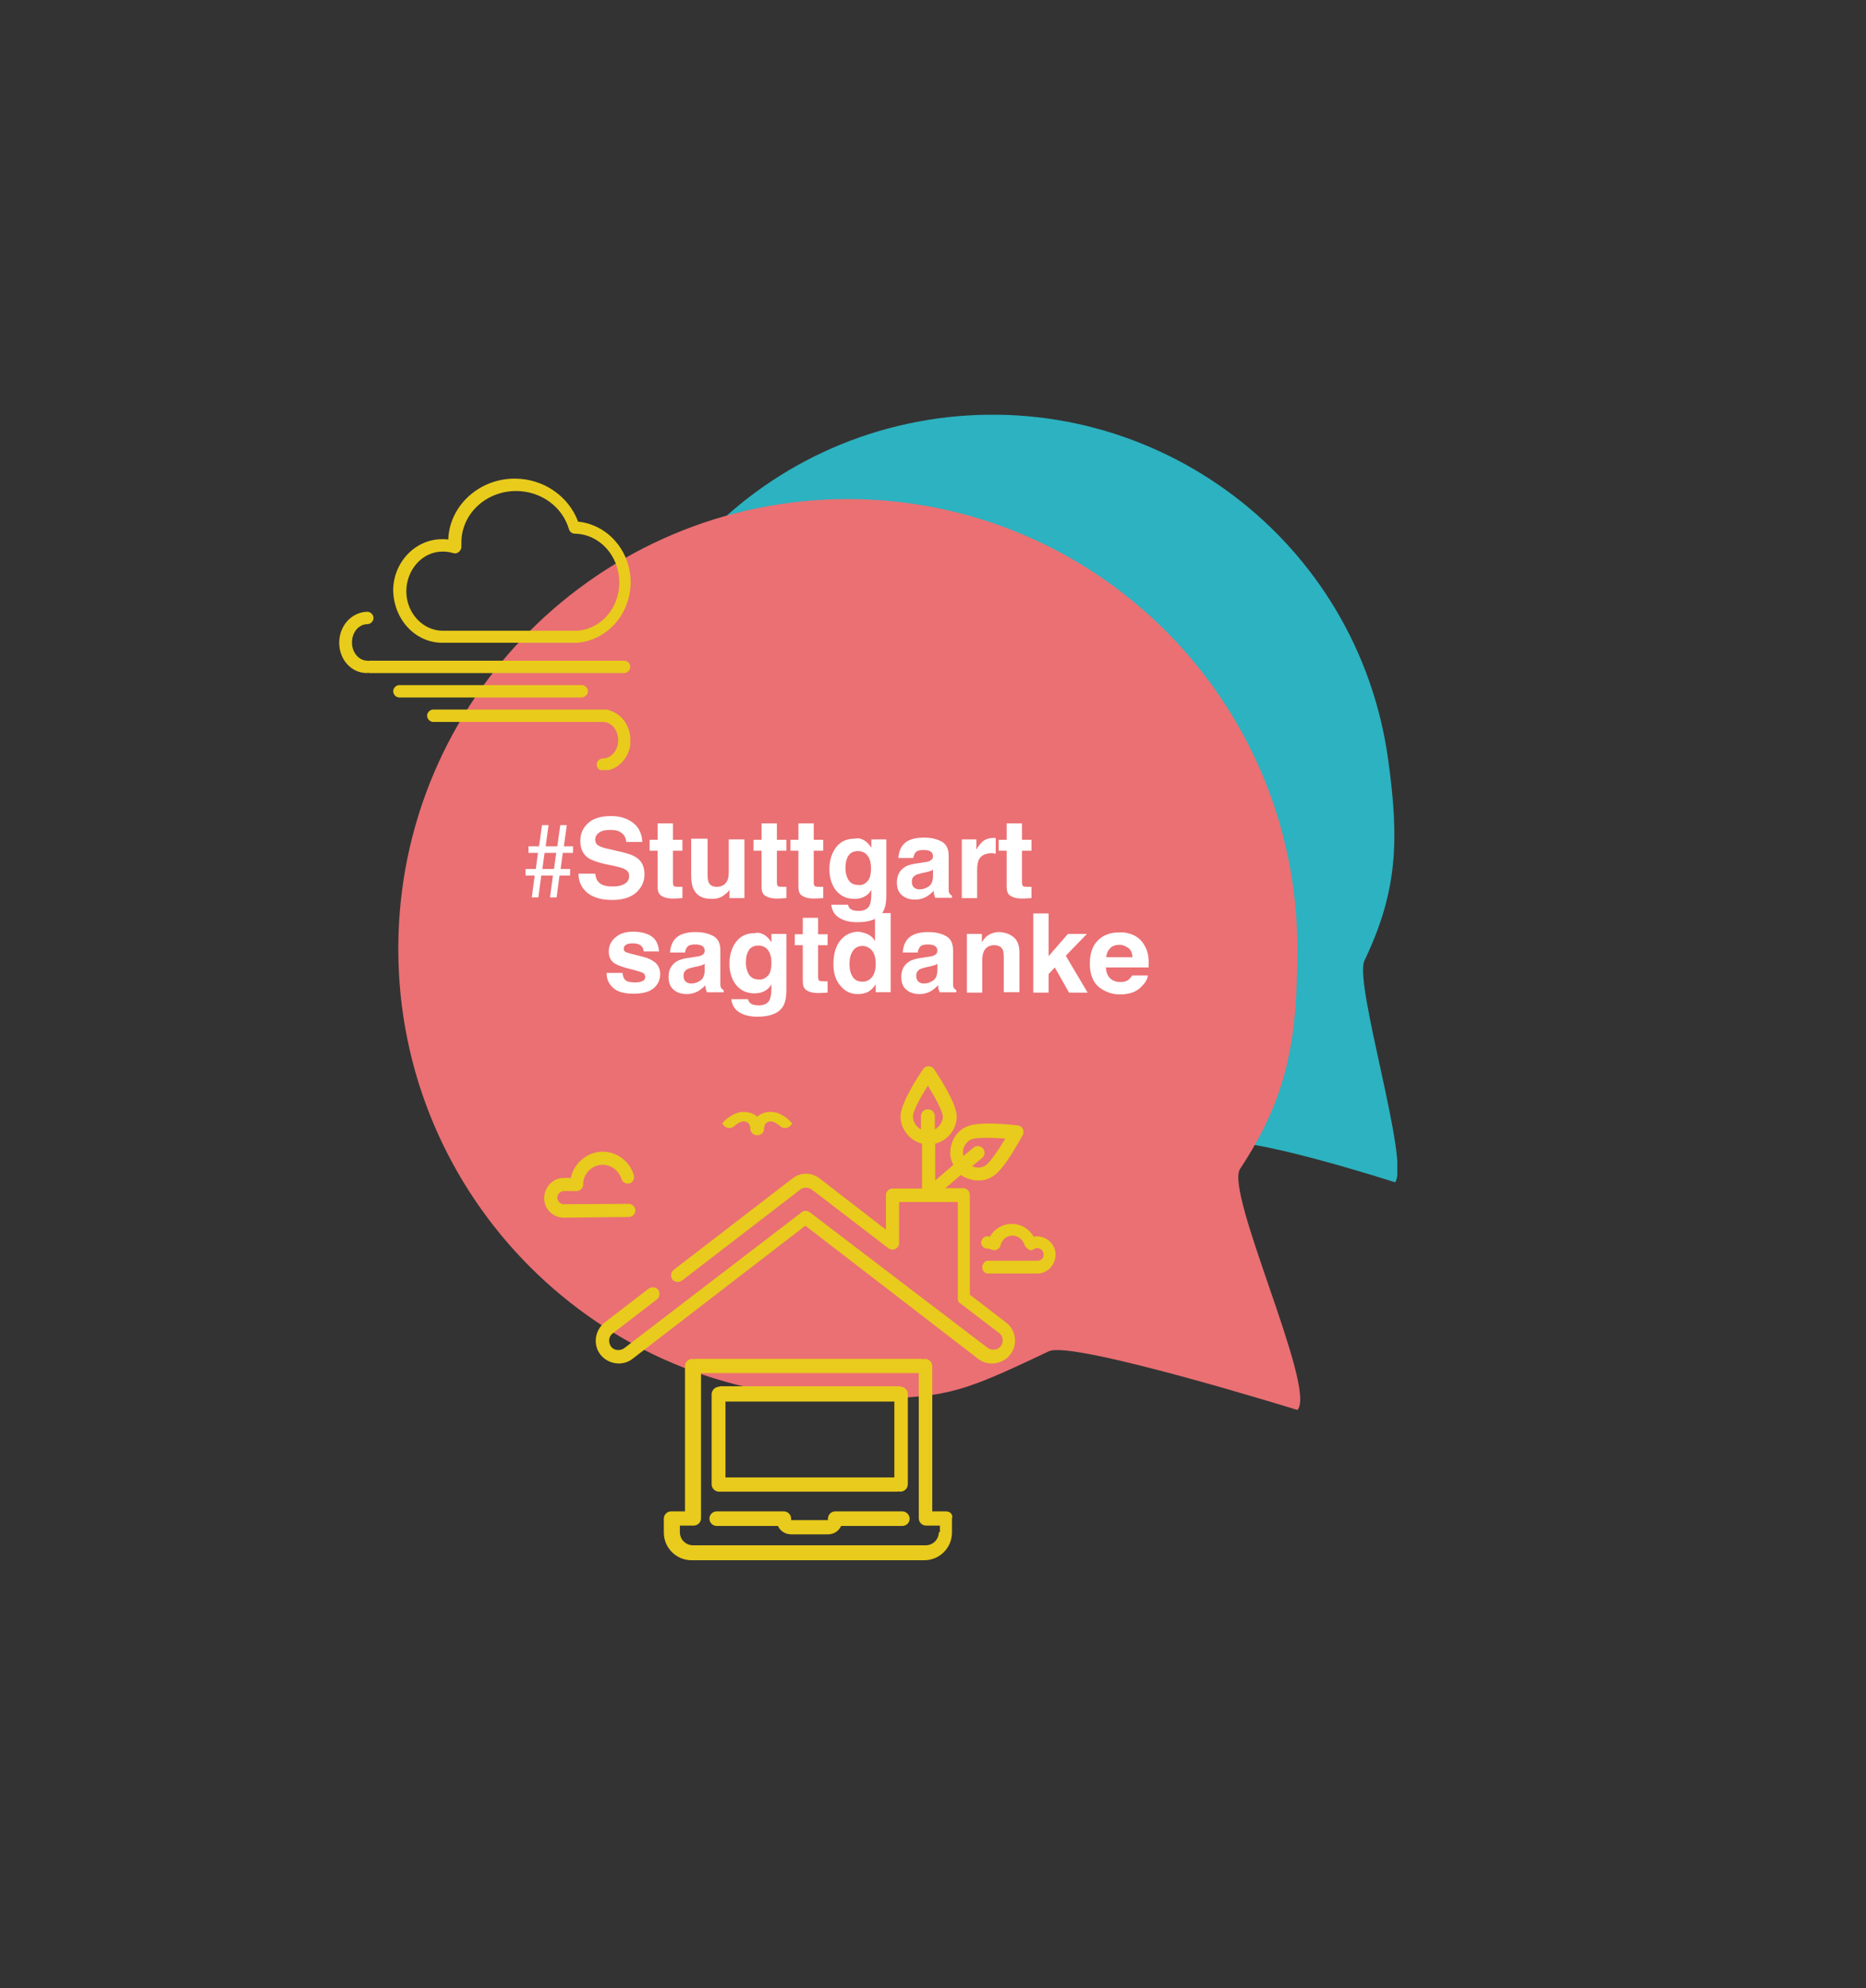 <?xml version="1.0" encoding="utf-8"?>
<!-- Generator: Adobe Illustrator 18.0.0, SVG Export Plug-In . SVG Version: 6.00 Build 0)  -->
<!DOCTYPE svg PUBLIC "-//W3C//DTD SVG 1.1//EN" "http://www.w3.org/Graphics/SVG/1.1/DTD/svg11.dtd">
<svg version="1.1" id="Layer_1" xmlns="http://www.w3.org/2000/svg" xmlns:xlink="http://www.w3.org/1999/xlink" x="0px" y="0px"
	 viewBox="0 0 511.6 545" enable-background="new 0 0 511.6 545" xml:space="preserve">
<rect x="0" y="0" width="511.6" height="545" fill="#333333" stroke="none"/>
<g>
	<g id="green-bubble">
		<defs>
			<rect id="SVGID_1_" x="162.5" y="113.7" width="220.6" height="219.1"/>
		</defs>
		<clipPath id="SVGID_2_">
			<use xlink:href="#SVGID_1_"  overflow="visible"/>
		</clipPath>
		<path clip-path="url(#SVGID_2_)" fill="#2CB2C0" d="M380.6,208.3c3.1,22.2,2.5,36.2-6.5,55c-3,6.2,12.5,55.3,8.4,60.8
			c0,0-43.1-13.9-48.5-10.4c-20.8,13.6-23.4,14.9-47,18.1c-59.9,8.3-115.2-33.6-123.5-93.6c-8.3-59.9,33.6-115.2,93.6-123.5
			C317.1,106.5,372.4,148.3,380.6,208.3"/>
	</g>
	<g id="red-bubble">
		<defs>
			<rect id="SVGID_3_" x="109.2" y="136.9" width="247.3" height="249.6"/>
		</defs>
		<clipPath id="SVGID_4_">
			<use xlink:href="#SVGID_3_"  overflow="visible"/>
		</clipPath>
		<path clip-path="url(#SVGID_4_)" fill="#EA7073" d="M355.7,260.1c0,25.2-2.8,40.8-15.7,60.3c-4.3,6.5,21.2,60.5,15.7,66.1
			c0,0-61.6-19.1-68.1-16.1c-25.3,12-28.3,13-55.1,13c-68.1,0-123.3-55.2-123.3-123.3c0-68.1,55.2-123.3,123.3-123.3
			C300.6,136.9,355.7,192.1,355.7,260.1"/>
	</g>
	<g id="title">
		<path fill="#FFFFFF" d="M163.2,239.5c0.1,1,0.4,1.7,0.8,2.2c0.8,0.9,2,1.3,3.9,1.3c1.1,0,2-0.1,2.7-0.4c1.3-0.5,1.9-1.3,1.9-2.5
			c0-0.7-0.3-1.3-1-1.7c-0.6-0.4-1.6-0.7-3-1l-2.4-0.5c-2.3-0.5-3.9-1.1-4.8-1.7c-1.5-1-2.2-2.6-2.2-4.7c0-1.9,0.7-3.6,2.2-4.9
			c1.4-1.3,3.5-1.9,6.3-1.9c2.3,0,4.3,0.6,5.9,1.8c1.6,1.2,2.5,3,2.6,5.3h-4.4c-0.1-1.3-0.7-2.2-1.8-2.8c-0.7-0.4-1.6-0.5-2.7-0.5
			c-1.2,0-2.2,0.2-2.9,0.7c-0.7,0.5-1.1,1.1-1.1,2c0,0.8,0.4,1.4,1.1,1.7c0.5,0.3,1.4,0.6,2.9,0.9l3.8,0.9c1.7,0.4,2.9,0.9,3.8,1.6
			c1.3,1,1.9,2.5,1.9,4.4c0,2-0.8,3.6-2.3,5c-1.5,1.3-3.7,2-6.5,2c-2.9,0-5.1-0.6-6.8-1.9c-1.6-1.3-2.5-3.1-2.5-5.3H163.2z"/>
		<path fill="#FFFFFF" d="M178.1,233.2v-3h2.2v-4.5h4.2v4.5h2.6v3h-2.6v8.5c0,0.7,0.1,1.1,0.3,1.2c0.2,0.2,0.7,0.2,1.5,0.2
			c0.1,0,0.3,0,0.4,0c0.1,0,0.3,0,0.4,0v3.1l-2,0.1c-2,0.1-3.3-0.3-4.1-1c-0.5-0.5-0.7-1.2-0.7-2.2v-9.9H178.1z"/>
		<path fill="#FFFFFF" d="M194,230.1v9.7c0,0.9,0.1,1.6,0.3,2.1c0.4,0.8,1.1,1.2,2.2,1.2c1.4,0,2.4-0.6,2.9-1.7
			c0.3-0.6,0.4-1.5,0.4-2.5v-8.8h4.3v16.1h-4.1v-2.3c0,0-0.1,0.2-0.3,0.4c-0.2,0.2-0.3,0.5-0.6,0.6c-0.7,0.6-1.3,1-1.9,1.2
			c-0.6,0.2-1.3,0.3-2.2,0.3c-2.4,0-4-0.9-4.8-2.6c-0.5-0.9-0.7-2.3-0.7-4.2v-9.7H194z"/>
		<path fill="#FFFFFF" d="M206.6,233.2v-3h2.2v-4.5h4.2v4.5h2.6v3H213v8.5c0,0.7,0.1,1.1,0.3,1.2c0.2,0.2,0.7,0.2,1.5,0.2
			c0.1,0,0.3,0,0.4,0c0.1,0,0.3,0,0.4,0v3.1l-2,0.1c-2,0.1-3.3-0.3-4.1-1c-0.5-0.5-0.7-1.2-0.7-2.2v-9.9H206.6z"/>
		<path fill="#FFFFFF" d="M216.7,233.2v-3h2.2v-4.5h4.2v4.5h2.6v3h-2.6v8.5c0,0.7,0.1,1.1,0.3,1.2c0.2,0.2,0.7,0.2,1.5,0.2
			c0.1,0,0.3,0,0.4,0c0.1,0,0.3,0,0.4,0v3.1l-2,0.1c-2,0.1-3.3-0.3-4.1-1c-0.5-0.5-0.7-1.2-0.7-2.2v-9.9H216.7z"/>
		<path fill="#FFFFFF" d="M236.4,230.1c1,0.4,1.8,1.2,2.5,2.3v-2.3h4.1v15.3c0,2.1-0.3,3.6-1,4.7c-1.2,1.8-3.5,2.7-6.9,2.7
			c-2.1,0-3.7-0.4-5-1.2c-1.3-0.8-2-2-2.2-3.6h4.6c0.1,0.5,0.3,0.8,0.6,1.1c0.5,0.4,1.2,0.6,2.3,0.6c1.5,0,2.5-0.5,3-1.5
			c0.3-0.6,0.5-1.7,0.5-3.3v-1c-0.4,0.7-0.8,1.2-1.3,1.5c-0.8,0.6-1.9,1-3.3,1c-2.1,0-3.7-0.7-5-2.2c-1.2-1.5-1.9-3.4-1.9-5.9
			c0-2.4,0.6-4.4,1.8-6c1.2-1.6,2.9-2.4,5.1-2.4C235.1,229.7,235.8,229.8,236.4,230.1 M237.8,241.6c0.7-0.7,1-1.9,1-3.6
			c0-1.5-0.3-2.7-1-3.5c-0.6-0.8-1.5-1.2-2.6-1.2c-1.5,0-2.5,0.7-3,2.1c-0.3,0.7-0.4,1.6-0.4,2.7c0,0.9,0.2,1.8,0.5,2.5
			c0.6,1.4,1.6,2,3.1,2C236.3,242.7,237.1,242.4,237.8,241.6"/>
		<path fill="#FFFFFF" d="M253.2,236.4c0.8-0.1,1.3-0.2,1.7-0.4c0.6-0.3,0.9-0.7,0.9-1.2c0-0.7-0.2-1.1-0.7-1.4
			c-0.5-0.3-1.1-0.4-2-0.4c-1,0-1.7,0.2-2.1,0.7c-0.3,0.4-0.5,0.9-0.6,1.5h-4.1c0.1-1.4,0.5-2.6,1.2-3.5c1.1-1.4,3-2.1,5.8-2.1
			c1.8,0,3.3,0.3,4.7,1c1.4,0.7,2.1,2,2.1,4v7.4c0,0.5,0,1.1,0,1.9c0,0.6,0.1,0.9,0.3,1.1c0.1,0.2,0.3,0.4,0.6,0.5v0.6h-4.6
			c-0.1-0.3-0.2-0.6-0.3-0.9c0-0.3-0.1-0.6-0.1-1c-0.6,0.6-1.3,1.2-2,1.6c-0.9,0.5-1.9,0.8-3.1,0.8c-1.5,0-2.7-0.4-3.6-1.2
			c-1-0.8-1.4-2-1.4-3.5c0-2,0.8-3.4,2.3-4.3c0.8-0.5,2.1-0.8,3.7-1L253.2,236.4z M255.8,238.4c-0.3,0.2-0.5,0.3-0.8,0.4
			c-0.3,0.1-0.7,0.2-1.1,0.3l-1,0.2c-0.9,0.2-1.5,0.4-1.9,0.6c-0.7,0.4-1,1-1,1.8c0,0.7,0.2,1.2,0.6,1.6c0.4,0.3,0.9,0.5,1.5,0.5
			c0.9,0,1.8-0.3,2.5-0.8c0.8-0.5,1.2-1.5,1.2-2.9V238.4z"/>
		<path fill="#FFFFFF" d="M272.6,229.7c0.1,0,0.2,0,0.4,0v4.3c-0.3,0-0.5,0-0.7-0.1c-0.2,0-0.4,0-0.5,0c-1.7,0-2.8,0.6-3.4,1.7
			c-0.3,0.6-0.5,1.6-0.5,2.9v7.7h-4.2v-16.1h4v2.8c0.6-1.1,1.2-1.8,1.7-2.2c0.8-0.7,1.8-1,3.1-1
			C272.5,229.7,272.6,229.7,272.6,229.7"/>
		<path fill="#FFFFFF" d="M273.8,233.2v-3h2.2v-4.5h4.2v4.5h2.6v3h-2.6v8.5c0,0.7,0.1,1.1,0.3,1.2c0.2,0.2,0.7,0.2,1.5,0.2
			c0.1,0,0.3,0,0.4,0c0.1,0,0.3,0,0.4,0v3.1l-2,0.1c-2,0.1-3.3-0.3-4.1-1c-0.5-0.5-0.7-1.2-0.7-2.2v-9.9H273.8z"/>
		<path fill="#FFFFFF" d="M170.7,266.9c0.1,0.7,0.3,1.3,0.6,1.6c0.5,0.6,1.5,0.8,2.9,0.8c0.8,0,1.5-0.1,2-0.4
			c0.5-0.2,0.7-0.6,0.7-1.1c0-0.5-0.2-0.8-0.6-1.1c-0.4-0.2-1.9-0.7-4.4-1.3c-1.8-0.5-3.1-1-3.9-1.7c-0.7-0.7-1.1-1.6-1.1-2.9
			c0-1.5,0.6-2.8,1.8-3.8c1.2-1.1,2.8-1.6,4.9-1.6c2,0,3.7,0.4,4.9,1.2c1.3,0.8,2,2.2,2.2,4.2h-4.2c-0.1-0.5-0.2-1-0.5-1.3
			c-0.5-0.6-1.3-0.9-2.4-0.9c-0.9,0-1.6,0.1-2,0.4c-0.4,0.3-0.6,0.6-0.6,1c0,0.5,0.2,0.8,0.6,1c0.4,0.2,1.9,0.6,4.4,1.2
			c1.7,0.4,2.9,1,3.8,1.8c0.8,0.8,1.2,1.8,1.2,3c0,1.6-0.6,2.9-1.8,3.9c-1.2,1-3,1.5-5.5,1.5c-2.5,0-4.4-0.5-5.6-1.6
			c-1.2-1.1-1.8-2.4-1.8-4.1H170.7z"/>
		<path fill="#FFFFFF" d="M190.6,262.3c0.8-0.1,1.3-0.2,1.7-0.4c0.6-0.3,0.9-0.7,0.9-1.2c0-0.7-0.2-1.1-0.7-1.4
			c-0.5-0.3-1.1-0.4-2-0.4c-1,0-1.7,0.2-2.1,0.7c-0.3,0.4-0.5,0.9-0.6,1.5h-4.1c0.1-1.4,0.5-2.6,1.2-3.5c1.1-1.4,3-2.1,5.8-2.1
			c1.8,0,3.3,0.3,4.7,1c1.4,0.7,2.1,2,2.1,4v7.4c0,0.5,0,1.1,0,1.9c0,0.6,0.1,0.9,0.3,1.1c0.1,0.2,0.3,0.4,0.6,0.5v0.6h-4.6
			c-0.1-0.3-0.2-0.6-0.3-0.9c0-0.3-0.1-0.6-0.1-1c-0.6,0.6-1.3,1.2-2,1.6c-0.9,0.5-1.9,0.8-3.1,0.8c-1.5,0-2.7-0.4-3.6-1.2
			c-1-0.8-1.4-2-1.4-3.5c0-2,0.8-3.4,2.3-4.3c0.8-0.5,2.1-0.8,3.7-1L190.6,262.3z M193.2,264.2c-0.3,0.2-0.5,0.3-0.8,0.4
			c-0.3,0.1-0.7,0.2-1.1,0.3l-1,0.2c-0.9,0.2-1.5,0.4-1.9,0.6c-0.7,0.4-1,1-1,1.8c0,0.7,0.2,1.2,0.6,1.6c0.4,0.3,0.9,0.5,1.5,0.5
			c0.9,0,1.8-0.3,2.5-0.8c0.8-0.5,1.2-1.5,1.2-2.9V264.2z"/>
		<path fill="#FFFFFF" d="M209,256c1,0.4,1.8,1.2,2.5,2.3V256h4.1v15.3c0,2.1-0.3,3.6-1,4.7c-1.2,1.8-3.5,2.7-6.9,2.7
			c-2.1,0-3.7-0.4-5-1.2c-1.3-0.8-2-2-2.2-3.6h4.6c0.1,0.5,0.3,0.8,0.6,1.1c0.5,0.4,1.2,0.6,2.3,0.6c1.5,0,2.5-0.5,3-1.5
			c0.3-0.6,0.5-1.7,0.5-3.3v-1c-0.4,0.7-0.8,1.2-1.3,1.5c-0.8,0.6-1.9,1-3.3,1c-2.1,0-3.7-0.7-5-2.2c-1.2-1.5-1.9-3.4-1.9-5.9
			c0-2.4,0.6-4.4,1.8-6c1.2-1.6,2.9-2.4,5.1-2.4C207.7,255.6,208.4,255.7,209,256 M210.5,267.5c0.7-0.7,1-1.9,1-3.6
			c0-1.5-0.3-2.7-1-3.5c-0.6-0.8-1.5-1.2-2.6-1.2c-1.5,0-2.5,0.7-3,2.1c-0.3,0.7-0.4,1.6-0.4,2.7c0,0.9,0.2,1.8,0.5,2.5
			c0.6,1.4,1.6,2,3.1,2C209,268.6,209.8,268.2,210.5,267.5"/>
		<path fill="#FFFFFF" d="M217.9,259.1v-3h2.2v-4.5h4.2v4.5h2.6v3h-2.6v8.5c0,0.7,0.1,1.1,0.3,1.2c0.2,0.2,0.7,0.2,1.5,0.2
			c0.1,0,0.3,0,0.4,0c0.1,0,0.3,0,0.4,0v3.1l-2,0.1c-2,0.1-3.3-0.3-4.1-1c-0.5-0.5-0.7-1.2-0.7-2.2v-9.9H217.9z"/>
		<path fill="#FFFFFF" d="M238.1,256.2c0.8,0.4,1.4,1,1.8,1.8v-7.7h4.3v21.7h-4.1v-2.2c-0.6,1-1.3,1.6-2.1,2.1
			c-0.8,0.4-1.7,0.6-2.9,0.6c-1.9,0-3.5-0.8-4.7-2.3c-1.3-1.5-1.9-3.5-1.9-5.9c0-2.7,0.6-4.9,1.9-6.5c1.3-1.6,3-2.4,5.1-2.4
			C236.5,255.6,237.4,255.8,238.1,256.2 M239.2,267.7c0.6-0.9,0.9-2,0.9-3.4c0-2-0.5-3.4-1.5-4.2c-0.6-0.5-1.3-0.8-2.1-0.8
			c-1.2,0-2.1,0.5-2.7,1.4c-0.6,0.9-0.9,2.1-0.9,3.5c0,1.5,0.3,2.7,0.9,3.6c0.6,0.9,1.5,1.3,2.7,1.3S238.5,268.6,239.2,267.7"/>
		<path fill="#FFFFFF" d="M254.4,262.3c0.8-0.1,1.3-0.2,1.7-0.4c0.6-0.3,0.9-0.7,0.9-1.2c0-0.7-0.2-1.1-0.7-1.4
			c-0.5-0.3-1.1-0.4-2-0.4c-1,0-1.7,0.2-2.1,0.7c-0.3,0.4-0.5,0.9-0.6,1.5h-4.1c0.1-1.4,0.5-2.6,1.2-3.5c1.1-1.4,3-2.1,5.8-2.1
			c1.8,0,3.3,0.3,4.7,1c1.4,0.7,2.1,2,2.1,4v7.4c0,0.5,0,1.1,0,1.9c0,0.6,0.1,0.9,0.3,1.1c0.1,0.2,0.3,0.4,0.6,0.5v0.6h-4.6
			c-0.1-0.3-0.2-0.6-0.3-0.9c0-0.3-0.1-0.6-0.1-1c-0.6,0.6-1.3,1.2-2,1.6c-0.9,0.5-1.9,0.8-3.1,0.8c-1.5,0-2.7-0.4-3.6-1.2
			c-1-0.8-1.4-2-1.4-3.5c0-2,0.8-3.4,2.3-4.3c0.8-0.5,2.1-0.8,3.7-1L254.4,262.3z M257,264.2c-0.3,0.2-0.5,0.3-0.8,0.4
			c-0.3,0.1-0.7,0.2-1.1,0.3l-1,0.2c-0.9,0.2-1.5,0.4-1.9,0.6c-0.7,0.4-1,1-1,1.8c0,0.7,0.2,1.2,0.6,1.6c0.4,0.3,0.9,0.5,1.5,0.5
			c0.9,0,1.8-0.3,2.5-0.8c0.8-0.5,1.2-1.5,1.2-2.9V264.2z"/>
		<path fill="#FFFFFF" d="M277.9,256.9c1.1,0.9,1.6,2.3,1.6,4.3v10.8h-4.3v-9.8c0-0.8-0.1-1.5-0.3-1.9c-0.4-0.8-1.2-1.2-2.3-1.2
			c-1.4,0-2.4,0.6-2.9,1.8c-0.3,0.6-0.4,1.5-0.4,2.5v8.7h-4.2V256h4.1v2.3c0.5-0.8,1-1.4,1.5-1.8c0.9-0.6,2-1,3.3-1
			C275.5,255.6,276.8,256,277.9,256.9"/>
		<polygon fill="#FFFFFF" points="283.3,250.4 287.5,250.4 287.5,262.1 292.8,256 298,256 292.2,262 298.2,272.1 293.1,272.1 
			289.2,265.2 287.5,267 287.5,272.1 283.3,272.1 		"/>
		<path fill="#FFFFFF" d="M310.7,256.3c1.1,0.5,2.1,1.3,2.8,2.4c0.7,1,1.1,2.1,1.3,3.3c0.1,0.7,0.2,1.8,0.1,3.2h-11.7
			c0.1,1.6,0.6,2.7,1.7,3.4c0.6,0.4,1.4,0.6,2.3,0.6c1,0,1.7-0.2,2.3-0.7c0.3-0.3,0.6-0.6,0.9-1.1h4.3c-0.1,1-0.6,1.9-1.6,2.9
			c-1.4,1.6-3.5,2.3-6.1,2.3c-2.1,0-4-0.7-5.7-2c-1.6-1.3-2.5-3.5-2.5-6.4c0-2.8,0.7-4.9,2.2-6.4c1.5-1.5,3.4-2.2,5.8-2.2
			C308.3,255.5,309.5,255.8,310.7,256.3 M304.4,259.9c-0.6,0.6-1,1.4-1.1,2.5h7.2c-0.1-1.1-0.4-2-1.1-2.5s-1.5-0.9-2.5-0.9
			C305.8,259,305,259.3,304.4,259.9"/>
		<g>
			<path fill="#FFFFFF" d="M145.8,246l0.8-6h-2.5v-1.8h2.8l0.6-4.4h-2.6V232h2.9l0.8-5.8h1.8l-0.8,5.8h3.2l0.8-5.8h1.8l-0.8,5.8h2.5
				v1.8h-2.8l-0.6,4.4h2.6v1.8h-2.9l-0.8,6h-1.8l0.8-6h-3.2l-0.8,6H145.8z M151.9,238.2l0.6-4.4h-3.2l-0.6,4.4H151.9z"/>
		</g>
	</g>
	<g id="house">
		<g>
			<defs>
				<rect id="SVGID_5_" x="149.2" y="292.3" width="140.6" height="135.4"/>
			</defs>
			<clipPath id="SVGID_6_">
				<use xlink:href="#SVGID_5_"  overflow="visible"/>
			</clipPath>
			<path clip-path="url(#SVGID_6_)" fill="#E8CB1C" d="M201.3,308.7c0.6-0.6,1.8-1.3,2.5-1.3c1.5,0,1.9,1.1,1.9,1.9l0,0l0,0l0,0l0,0
				l0,0l0,0c0,1.1,0.8,1.9,1.9,1.9s1.9-0.8,1.9-1.9c0-0.8,0.4-1.9,1.9-1.9c0.7,0,1.9,0.8,2.5,1.3c0.7,0.7,1.9,0.7,2.7,0
				c0.7-0.7,0.7-0.6,0-1.4c-0.2-0.2-2.5-2.5-5.2-2.5c-1.6,0-2.9,0.5-3.8,1.3c-0.9-0.8-2.1-1.3-3.8-1.3c-2.6,0-4.9,2.2-5.2,2.5
				c-0.7,0.7-0.7,0.6,0,1.4C199.4,309.4,200.6,309.4,201.3,308.7"/>
		</g>
		<g>
			<defs>
				<rect id="SVGID_7_" x="149.2" y="292.3" width="140.6" height="135.4"/>
			</defs>
			<clipPath id="SVGID_8_">
				<use xlink:href="#SVGID_7_"  overflow="visible"/>
			</clipPath>
			<path clip-path="url(#SVGID_8_)" fill="#E8CB1C" d="M268.2,323.6c1.2,0,2.5-0.2,3.6-0.9c3.3-1.6,7.6-9.9,8.6-11.5
				c0.6-1.2-0.1-2.6-1.4-2.7c-1.9-0.2-11-1.3-14.3,0.5c-1.9,0.9-3.2,2.6-3.8,4.6c-0.6,1.9-0.5,4,0.5,5.7l-5,4.3v-10.1
				c3.4-0.8,5.9-3.9,5.9-7.5s-5.2-11.4-6.2-12.9c-0.7-1.1-2.3-1.1-3,0c-1.1,1.5-6.2,9.3-6.2,12.9s2.6,6.7,5.9,7.5v12.3h-8
				c-1.1,0-1.9,0.8-1.9,1.9v9.4l-18.1-14c-2.2-1.8-5.4-1.8-7.6,0l-32.5,25c-0.8,0.6-0.9,1.8-0.4,2.6c0.6,0.8,1.8,0.9,2.6,0.4
				l32.5-25c0.9-0.7,2.2-0.7,3.2,0l21,16.1c1.2,0.9,2.9,0,2.9-1.4v-11.3h16.1v26.4c0,0.6,0.2,1.2,0.7,1.4l10.6,8.1
				c1.2,0.8,1.3,2.5,0.5,3.6s-2.5,1.3-3.6,0.5L222,332.3c-0.7-0.5-1.6-0.5-2.2,0l-48.7,37.3c-1.2,0.8-2.8,0.6-3.6-0.5
				c-0.8-1.2-0.6-2.8,0.5-3.6l12.1-9.3c0.8-0.6,0.9-1.8,0.4-2.6c-0.6-0.8-1.8-0.9-2.6-0.4l-12.1,9.3c-2.7,2.1-3.3,6.1-1.2,8.8
				s6.1,3.3,8.8,1.2l47.4-36.5l47.4,36.5c2.7,2.1,6.7,1.5,8.8-1.2s1.6-6.7-1.2-8.8l-9.9-7.6v-27.3c0-1.1-0.8-1.9-1.9-1.9h-4.8
				l4.2-3.6C265,323.1,266.6,323.6,268.2,323.6 M264.2,314.7c0.4-1.1,1.1-1.9,2-2.3c0.7-0.4,2.5-0.5,4.6-0.5c1.5,0,3.2,0.1,4.8,0.2
				c-2,3.5-4.5,6.9-5.6,7.5c-1.2,0.6-2.3,0.6-3.5,0.1l2.8-2.3c0.8-0.7,0.8-1.9,0.2-2.6c-0.7-0.8-1.9-0.8-2.6-0.2l-2.8,2.3
				C264,316.1,264,315.4,264.2,314.7 M250.3,306c0-1.3,1.9-5,4.1-8.4c2.1,3.4,4.1,7.2,4.1,8.4c0,1.5-0.9,2.9-2.2,3.6V306
				c0-1.1-0.8-1.9-1.9-1.9s-1.9,0.8-1.9,1.9v3.6C251.2,308.9,250.3,307.5,250.3,306"/>
		</g>
		<g>
			<defs>
				<rect id="SVGID_9_" x="149.2" y="292.3" width="140.6" height="135.4"/>
			</defs>
			<clipPath id="SVGID_10_">
				<use xlink:href="#SVGID_9_"  overflow="visible"/>
			</clipPath>
			<path clip-path="url(#SVGID_10_)" fill="#E8CB1C" d="M247.4,414.3h-18.4c-1.1,0-2,0.9-2,2v0.4h-10.1v-0.4c0-1.1-0.9-2-2-2h-18.4
				c-1.1,0-2,0.9-2,2s0.9,2,2,2h16.8c0.6,1.4,2,2.3,3.6,2.3h10.1c1.6,0,3-0.9,3.6-2.3h16.8c1.1,0,2-0.9,2-2S248.4,414.3,247.4,414.3
				"/>
		</g>
		<g>
			<defs>
				<rect id="SVGID_11_" x="149.2" y="292.3" width="140.6" height="135.4"/>
			</defs>
			<clipPath id="SVGID_12_">
				<use xlink:href="#SVGID_11_"  overflow="visible"/>
			</clipPath>
			<path clip-path="url(#SVGID_12_)" fill="#E8CB1C" d="M259.4,414.3h-3.8v-39.8c0-1.1-0.9-2-2-2c-0.1,0-0.2,0-0.4,0.1
				c-0.1,0-0.2-0.1-0.4-0.1h-62.2c-0.1,0-0.2,0-0.4,0.1c-0.1,0-0.2-0.1-0.4-0.1c-1.1,0-2,0.9-2,2v39.8h-3.8c-1.1,0-2,0.9-2,2v3.8
				c0,4.2,3.4,7.6,7.6,7.6h63.8c4.2,0,7.6-3.4,7.6-7.6v-3.8C261.4,415.2,260.5,414.3,259.4,414.3 M257.4,420c0,2-1.6,3.6-3.6,3.6
				H190c-2,0-3.6-1.6-3.6-3.6v-1.8h3.8c1.1,0,2-0.9,2-2v-39.8h59.7v39.8c0,1.1,0.9,2,2,2h3.8v1.8H257.4z"/>
		</g>
		<g>
			<defs>
				<rect id="SVGID_13_" x="149.2" y="292.3" width="140.6" height="135.4"/>
			</defs>
			<clipPath id="SVGID_14_">
				<use xlink:href="#SVGID_13_"  overflow="visible"/>
			</clipPath>
			<path clip-path="url(#SVGID_14_)" fill="#E8CB1C" d="M247.4,380.2c-0.1,0-0.2,0-0.4-0.1h-0.1l0,0c-0.1,0-0.4-0.1-0.5-0.1h-48.6
				c-0.2,0-0.4,0-0.6,0.1l0,0c-0.1,0-0.2,0-0.4,0.1h-0.1c-0.9,0.2-1.6,1.1-1.6,2v24.6c0,1.2,0.9,2.1,2.1,2.1c0.1,0,0.1,0,0.2,0
				s0.1,0,0.2,0h48.3c0.1,0,0.4,0,0.5-0.1c0.1,0,0.2,0.1,0.4,0.1c1.2,0,2.1-0.9,2.1-2.1v-24.6C249,381.3,248.3,380.5,247.4,380.2
				 M245.2,405h-46.3v-20.8h46.3V405z"/>
		</g>
		<g>
			<defs>
				<rect id="SVGID_15_" x="149.2" y="292.3" width="140.6" height="135.4"/>
			</defs>
			<clipPath id="SVGID_16_">
				<use xlink:href="#SVGID_15_"  overflow="visible"/>
			</clipPath>
			<path clip-path="url(#SVGID_16_)" fill="#E8CB1C" d="M269.3,347.4c0-0.9,0.7-1.8,1.6-1.8h13.6c0.9,0,1.8-0.8,1.6-1.8
				c0-1.3-1.5-2.1-2.6-1.4c-0.5,0.4-1.1,0.4-1.5,0.1s-0.9-0.7-1.1-1.2c-0.4-1.5-1.8-2.6-3.3-2.6c-1.6,0-2.9,1.1-3.3,2.7
				c-0.1,0.6-0.5,0.9-1.1,1.2c-0.5,0.2-1.1,0.1-1.5-0.1c-0.2-0.2-0.6-0.2-0.9-0.2c-0.9,0-1.8-0.7-1.8-1.6c0-0.9,0.7-1.8,1.6-1.8
				c0.4,0,0.6,0,0.8,0.1c1.2-2.1,3.4-3.5,6-3.5c2.6,0,4.8,1.4,6,3.5c0.2,0,0.6-0.1,0.8-0.1c2.8,0,5.2,2.2,5.2,5c0,2.8-2.2,5.2-5,5.2
				h-13.6C270.1,349.2,269.3,348.3,269.3,347.4"/>
		</g>
		<g>
			<defs>
				<rect id="SVGID_17_" x="149.2" y="292.3" width="140.6" height="135.4"/>
			</defs>
			<clipPath id="SVGID_18_">
				<use xlink:href="#SVGID_17_"  overflow="visible"/>
			</clipPath>
			<path clip-path="url(#SVGID_18_)" fill="#E8CB1C" d="M154.5,322.9h2c0.8-4,4.5-7.2,8.7-7.2c4,0,7.5,2.7,8.6,6.5
				c0.2,0.9-0.2,1.9-1.2,2.2c-0.9,0.2-1.9-0.2-2.2-1.2c-0.7-2.3-2.8-3.9-5.2-3.9c-2.9,0-5.4,2.5-5.3,5.4c0,0.9-0.8,1.8-1.8,1.8h-3.5
				c-0.9,0-1.8,0.8-1.8,1.8s0.8,1.8,1.8,1.8l17.8-0.1c0.9,0,1.8,0.8,1.8,1.8s-0.8,1.8-1.8,1.8l-17.8,0.2c-2.9,0-5.4-2.3-5.4-5.3
				S151.5,322.9,154.5,322.9"/>
		</g>
	</g>
	<g id="cloud">
		<g>
			<defs>
				<rect id="SVGID_19_" x="93" y="131.3" width="79.8" height="79.8"/>
			</defs>
			<clipPath id="SVGID_20_">
				<use xlink:href="#SVGID_19_"  overflow="visible"/>
			</clipPath>
			<path clip-path="url(#SVGID_20_)" fill="#E9CB1C" d="M121.3,176.2h36.6c0.1,0,0.2,0,0.4,0c8.2-0.7,14.6-7.9,14.6-16.6
				c0-8.6-6.3-15.8-14.4-16.6c-2.6-7-9.5-11.8-17.4-11.8c-9.8,0-17.9,7.5-18.2,16.7c-0.6-0.1-1.1-0.1-1.7-0.1
				c-7.3,0-13.4,6.3-13.4,14.1C108,169.9,113.9,176.2,121.3,176.2 M121.3,151.2c1,0,1.9,0.1,2.9,0.4c0.6,0.2,1.1,0.1,1.6-0.3
				c0.4-0.3,0.7-0.9,0.7-1.4c0-0.4,0-0.8,0-1.2c0-7.8,6.7-14.1,15-14.1c6.8,0,12.7,4.3,14.5,10.5c0.2,0.7,0.9,1.2,1.6,1.2
				c6.8,0.1,12.2,6.1,12.2,13.4c0,7-5.1,12.9-11.8,13.2c-0.1,0-0.1,0-0.2,0h-36.4c-5.5,0-10-4.9-10-10.8S115.8,151.2,121.3,151.2"/>
		</g>
		<g>
			<defs>
				<rect id="SVGID_21_" x="93" y="131.3" width="79.8" height="79.8"/>
			</defs>
			<clipPath id="SVGID_22_">
				<use xlink:href="#SVGID_21_"  overflow="visible"/>
			</clipPath>
			<path clip-path="url(#SVGID_22_)" fill="#E9CB1C" d="M171.1,181.1h-69.8c-0.1,0-0.2,0-0.3,0.1c-0.1,0-0.2-0.1-0.3-0.1
				c-2.3,0-4.2-2.2-4.2-5c0-2.8,1.9-5,4.2-5c0.9,0,1.7-0.8,1.7-1.7c0-0.9-0.8-1.7-1.7-1.7c-4.3,0.1-7.7,3.8-7.7,8.5
				c0,4.6,3.3,8.3,7.6,8.3c0.1,0,0.2,0,0.3-0.1c0.1,0,0.2,0.1,0.3,0.1h69.9c0.9,0,1.7-0.8,1.7-1.7
				C172.8,181.9,172.1,181.1,171.1,181.1"/>
		</g>
		<g>
			<defs>
				<rect id="SVGID_23_" x="93" y="131.3" width="79.8" height="79.8"/>
			</defs>
			<clipPath id="SVGID_24_">
				<use xlink:href="#SVGID_23_"  overflow="visible"/>
			</clipPath>
			<path clip-path="url(#SVGID_24_)" fill="#E9CB1C" d="M161.2,189.5c0-0.9-0.8-1.7-1.7-1.7h-50c-0.9,0-1.7,0.8-1.7,1.7
				c0,0.9,0.8,1.7,1.7,1.7h49.8C160.4,191.2,161.2,190.4,161.2,189.5"/>
		</g>
		<g>
			<defs>
				<rect id="SVGID_25_" x="93" y="131.3" width="79.8" height="79.8"/>
			</defs>
			<clipPath id="SVGID_26_">
				<use xlink:href="#SVGID_25_"  overflow="visible"/>
			</clipPath>
			<path clip-path="url(#SVGID_26_)" fill="#E9CB1C" d="M167,194.7c-0.2-0.1-0.4-0.2-0.8-0.2h-47.4c-0.9,0-1.7,0.8-1.7,1.7
				c0,0.9,0.8,1.7,1.7,1.7h46.5c2.3,0,4.2,2.2,4.2,5c0,2.8-1.9,5-4.2,5c-0.9,0-1.7,0.8-1.7,1.7c0,0.9,0.8,1.7,1.7,1.7
				c4.1,0,7.6-3.8,7.6-8.3C172.8,198.8,170.3,195.6,167,194.7"/>
		</g>
	</g>
</g>
</svg>

